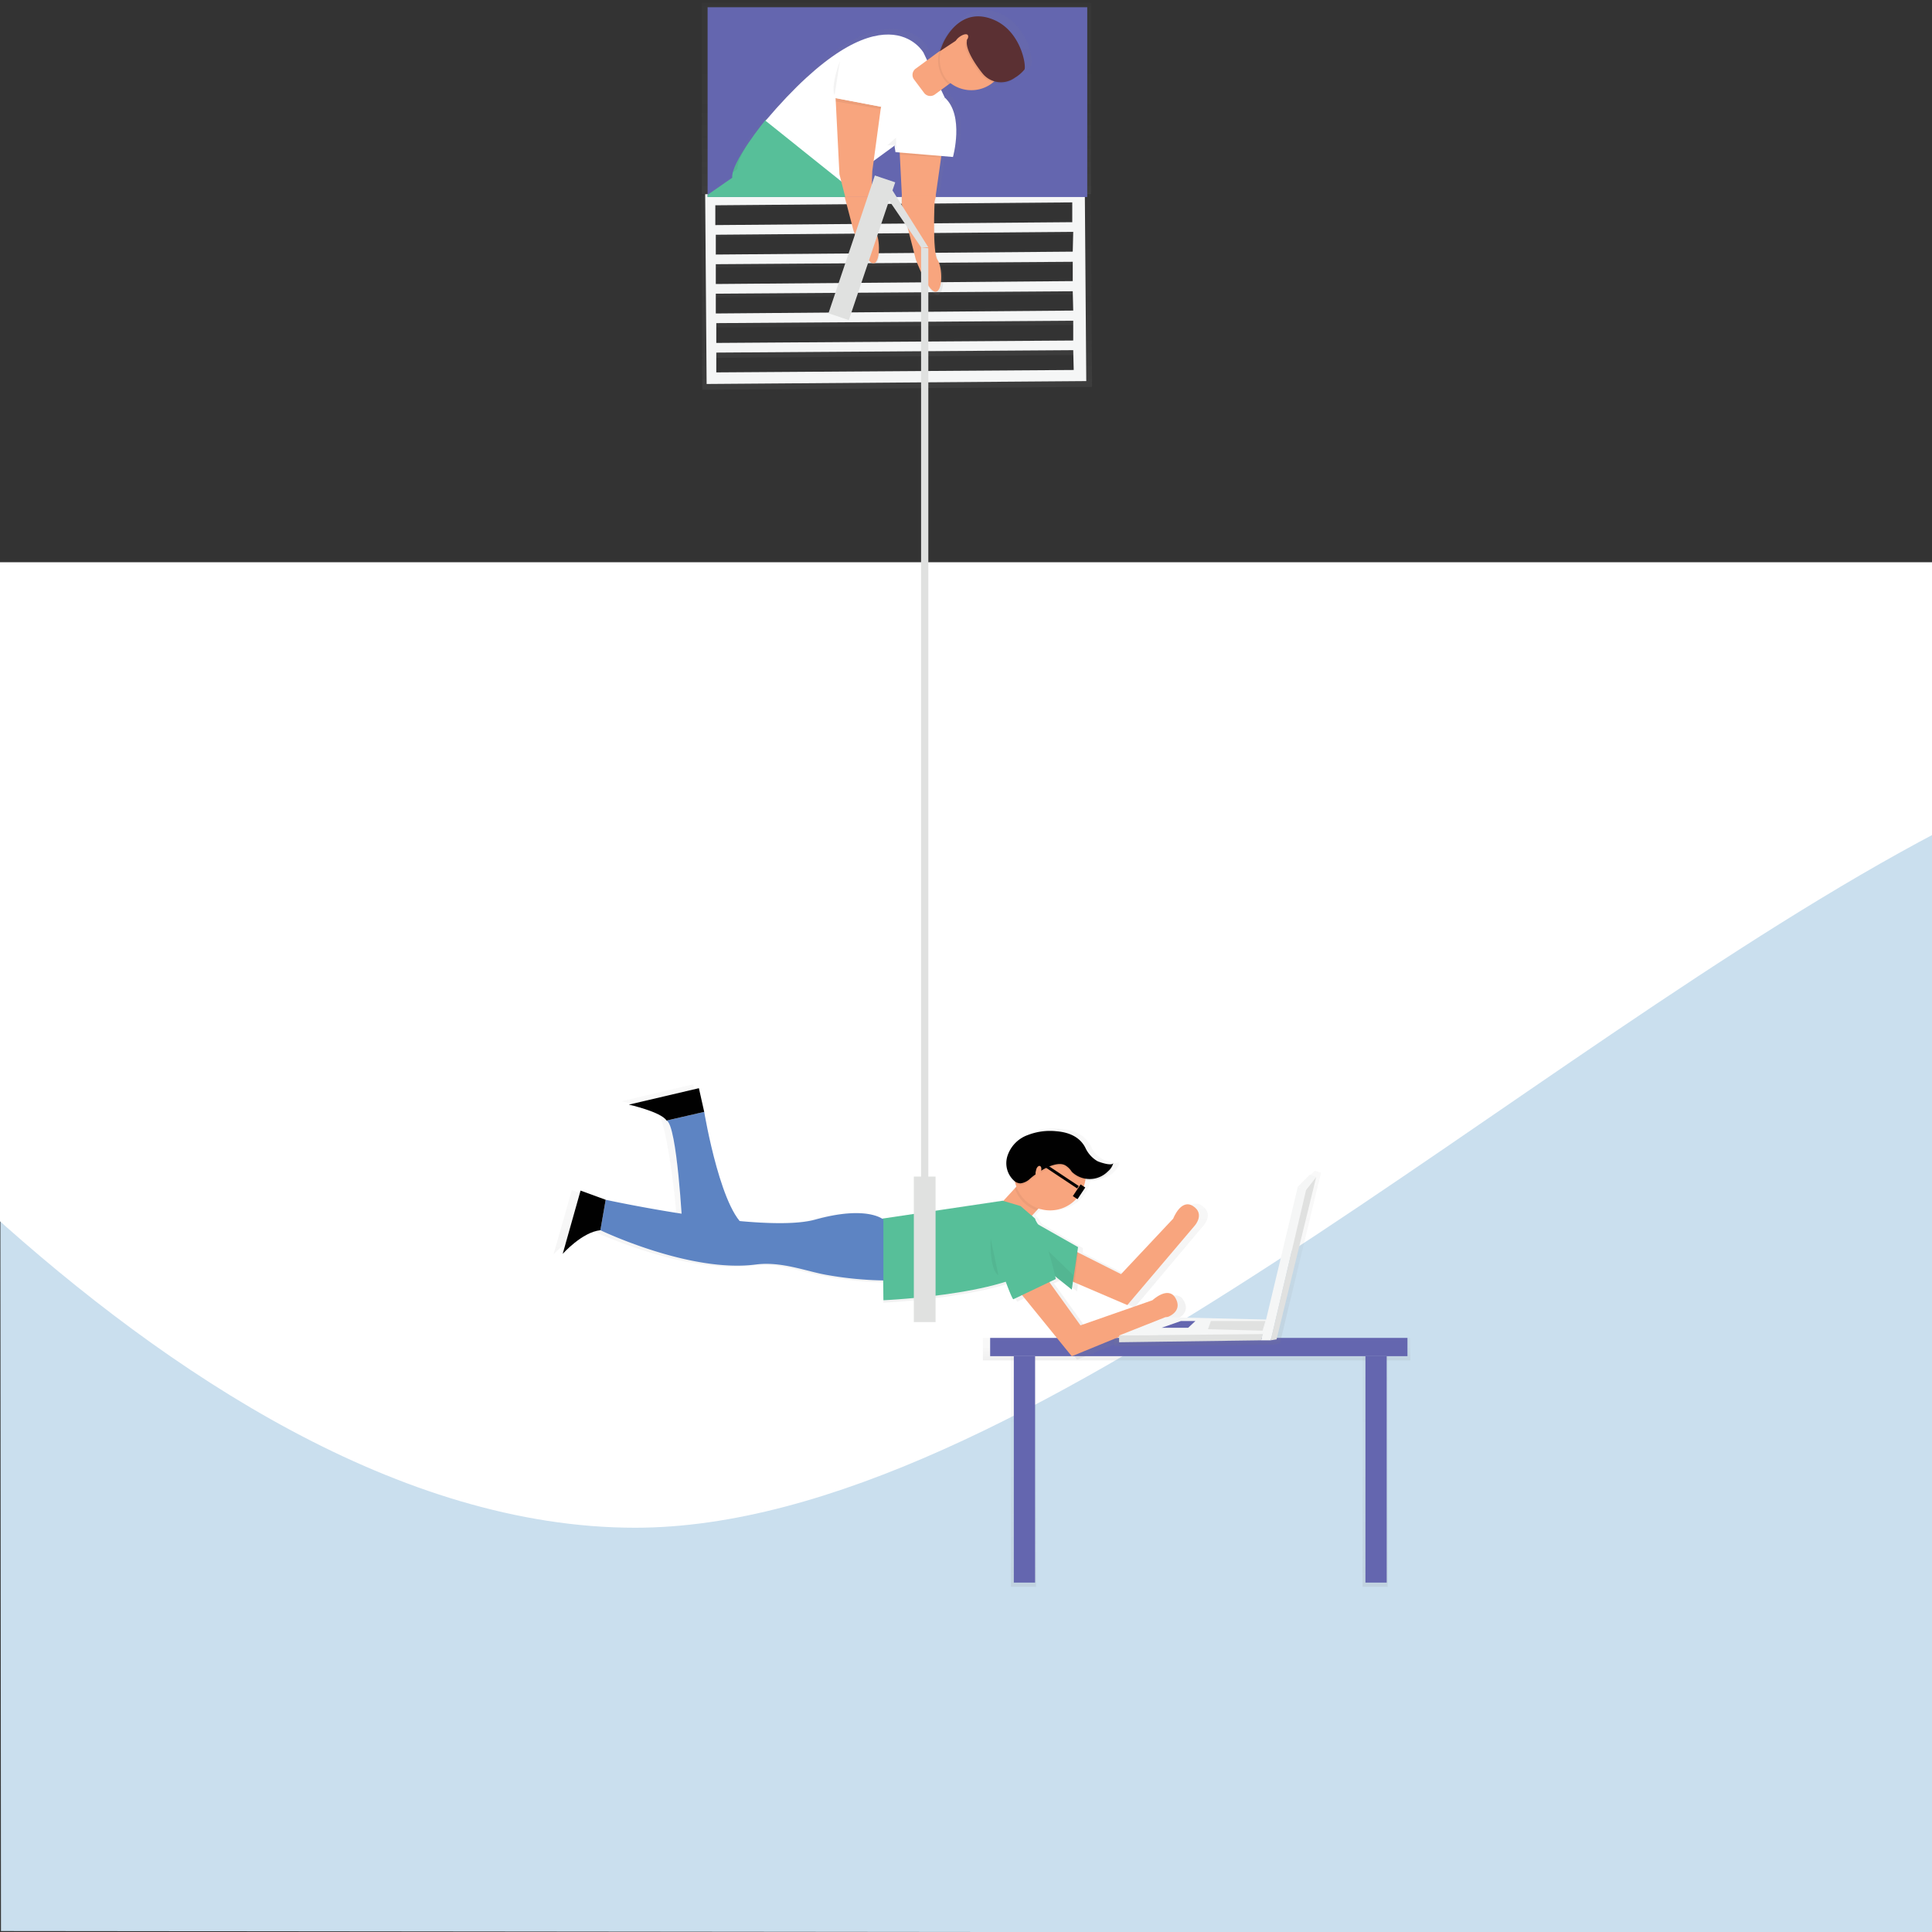 <svg id="b083947d-a7ec-4e6d-a641-ac64bc4859b1" data-name="Layer 1" xmlns="http://www.w3.org/2000/svg" xmlns:xlink="http://www.w3.org/1999/xlink" viewBox="0 0 400 400"><rect x="0" y="0" width="400" height="400" fill="#333333" stroke="none"/><defs><style>.b45f7831-481b-4be7-990c-1738bc9e6493{fill:none;}.ff7fbd6a-96ee-4056-acc2-a77f25a2f753{fill:#cadfee;}.a06eabc2-fecd-41cc-9c05-216a9df52ad3{fill:#fff;}.a04a5619-33c9-4203-9547-79220faa6856,.a1530de8-99ac-4f5e-ba19-c13190f686a8{opacity:0.5;}.a1530de8-99ac-4f5e-ba19-c13190f686a8,.aaa8e931-29f8-4c97-872b-7a7901e8b81f{isolation:isolate;}.a1530de8-99ac-4f5e-ba19-c13190f686a8{fill:url(#a91768d8-50b7-464e-aa66-0074fcb1ef7b);}.a972211c-3d4c-4952-9c51-f0cb54e9e1fa{fill:url(#e3ea03eb-4c33-45b2-b6ce-a1d82e3d0518);}.a9c3d175-a331-4a8f-88e8-f088554e1508{fill:#f5f6f6;}.b8f94f79-f667-4542-a204-979e572ef6c7{fill:#6466af;}.f0ff2700-9ffa-4bc9-8833-c2ad69c7d6f6{clip-path:url(#fe86f820-4974-4978-a3ce-265cdeefe3cf);}.b720f7ed-152a-4dc9-b8ca-e09248ed685f{fill:url(#af3771e5-eb6e-4b47-aade-0da367dde3ef);}.a2f6db24-c2a1-4495-848a-b4f21380a574{fill:url(#b739d590-9cac-4154-ba1a-7bd9bf949f80);}.b88a6480-381c-4d3e-8de2-a9158c60b9bb{fill:#f8a57e;}.fc27e3ea-c5c2-4db4-a1c9-f6b5db3916f0{fill:#57bf99;}.a73f7804-c8bd-4f20-9449-a6e08ad98843,.aaa8e931-29f8-4c97-872b-7a7901e8b81f{fill:#010101;}.aaa8e931-29f8-4c97-872b-7a7901e8b81f,.fb35da45-1d91-4b76-bb51-7a7938d1f93f{opacity:0.05;}.ff8dc8f8-f4cb-4b55-99c5-3f46828b2543{fill:#5b3033;}.ea58b357-af28-4182-a1bd-059d0413642f{fill:url(#ad84fb8f-11a3-4392-b527-2a7ddd718a21);}.f20a8c1a-62b6-401d-af71-3485cf244e92{fill:url(#aa46aaf5-d548-4d20-bd4e-563453731512);}.bd284908-9dd5-4914-9b1d-7225ea9d737d{fill:url(#f7a6074a-3276-4fd4-8e3a-2aa8c55b2cbe);}.ba142967-e8da-467c-b36e-3cf8f9830f83{fill:url(#ee20ee35-f3fa-4cb2-b3af-0b31d01eab58);}.bfeaa1e4-26e8-4d87-8b96-7f11f645e7f4{fill:#5d84c3;}.e30a8699-9005-43a8-87b7-86a8f8eb98c6{fill:#e0e1e0;}.bf8dfdac-23d5-4ade-bd82-5f8e4c1aa372{fill:url(#b6866ccb-949a-436c-a231-73da7a325793);}.b5bb9e69-c63b-4110-8f68-1ca503e80a4f{fill:url(#b2a4ec9b-34c7-43bf-a504-9abbe89c4e8f);}.bec75c11-2747-4ee1-81ba-03786da6ce55{fill:url(#ee2fa61b-8b12-460f-aee3-472e6fc91740);}</style><linearGradient id="a91768d8-50b7-464e-aa66-0074fcb1ef7b" x1="185.61" y1="361.81" x2="185.61" y2="401.39" gradientTransform="matrix(1, 0, 0, -1, 0, 402)" gradientUnits="userSpaceOnUse"><stop offset="0" stop-color="#818181" stop-opacity="0.25"/><stop offset="0.54" stop-color="#818181" stop-opacity="0.12"/><stop offset="1" stop-color="#818181" stop-opacity="0.1"/></linearGradient><linearGradient id="e3ea03eb-4c33-45b2-b6ce-a1d82e3d0518" x1="488.06" y1="204.29" x2="488.06" y2="245.07" gradientTransform="matrix(0.99, 0, 0, -1, -297.57, 284.96)" xlink:href="#a91768d8-50b7-464e-aa66-0074fcb1ef7b"/><clipPath id="fe86f820-4974-4978-a3ce-265cdeefe3cf"><rect id="b4c53248-9ff5-4c35-a8ce-10828160ce55" data-name="SVGID" class="b45f7831-481b-4be7-990c-1738bc9e6493" x="146.5" y="1.5" width="78.6" height="39.29"/></clipPath><linearGradient id="af3771e5-eb6e-4b47-aade-0da367dde3ef" x1="116.15" y1="330.09" x2="116.15" y2="342.31" xlink:href="#a91768d8-50b7-464e-aa66-0074fcb1ef7b"/><linearGradient id="b739d590-9cac-4154-ba1a-7bd9bf949f80" x1="468.8" y1="193.24" x2="468.8" y2="282.94" gradientTransform="matrix(1, 0, 0, -1, -302.98, 285)" xlink:href="#a91768d8-50b7-464e-aa66-0074fcb1ef7b"/><linearGradient id="ad84fb8f-11a3-4392-b527-2a7ddd718a21" x1="481.44" y1="230.25" x2="481.44" y2="244.24" gradientTransform="matrix(1, 0, 0, -1, -302.98, 285)" xlink:href="#a91768d8-50b7-464e-aa66-0074fcb1ef7b"/><linearGradient id="aa46aaf5-d548-4d20-bd4e-563453731512" x1="493.83" y1="223.99" x2="493.83" y2="244.52" gradientTransform="matrix(1, 0, 0, -1, -302.98, 285)" xlink:href="#a91768d8-50b7-464e-aa66-0074fcb1ef7b"/><linearGradient id="f7a6074a-3276-4fd4-8e3a-2aa8c55b2cbe" x1="247.75" y1="120.36" x2="247.75" y2="125.01" xlink:href="#a91768d8-50b7-464e-aa66-0074fcb1ef7b"/><linearGradient id="ee20ee35-f3fa-4cb2-b3af-0b31d01eab58" x1="485.32" y1="3.47" x2="485.32" y2="60.45" gradientTransform="matrix(1, 0, 0, -1, -302.98, 285)" xlink:href="#a91768d8-50b7-464e-aa66-0074fcb1ef7b"/><linearGradient id="b6866ccb-949a-436c-a231-73da7a325793" x1="252.12" y1="123.27" x2="252.12" y2="159.65" xlink:href="#a91768d8-50b7-464e-aa66-0074fcb1ef7b"/><linearGradient id="b2a4ec9b-34c7-43bf-a504-9abbe89c4e8f" x1="211.95" y1="73.5" x2="211.95" y2="121.23" xlink:href="#a91768d8-50b7-464e-aa66-0074fcb1ef7b"/><linearGradient id="ee2fa61b-8b12-460f-aee3-472e6fc91740" x1="284.71" y1="73.5" x2="284.71" y2="121.23" xlink:href="#a91768d8-50b7-464e-aa66-0074fcb1ef7b"/></defs><polygon class="ff7fbd6a-96ee-4056-acc2-a77f25a2f753" points="401.7 400.2 0.2 399.8 0 152.8 401.5 153.2 401.7 400.2"/><path class="a06eabc2-fecd-41cc-9c05-216a9df52ad3" d="M-2.4,116.4V250.7c37.3,33.8,85.3,65.6,133.9,65.6,79.8,0,184.1-99.1,270-144.2V116.4Z"/><rect class="a1530de8-99ac-4f5e-ba19-c13190f686a8" x="145.3" y="0.6" width="80.6" height="39.58"/><g class="a04a5619-33c9-4203-9547-79220faa6856"><path class="a972211c-3d4c-4952-9c51-f0cb54e9e1fa" d="M145.2,40.5l.2,40.2,80.7-.6-.3-40.2Zm78.2,37.2-75.9.6V74.1l75.8-.6Zm-.1-6.3-75.8.6V67.8l75.8-.5Zm0-6.2-75.9.6V61.6l75.8-.6Zm-.1-6.2-75.8.5V55.4l75.8-.6Zm0-6.3-75.9.6V49.1l75.9-.5Zm-.1-6.2-75.8.5V42.9l75.8-.6Z"/></g><path class="a9c3d175-a331-4a8f-88e8-f088554e1508" d="M146,40.2l.3,39.3,78.6-.6-.3-39.3Zm76.3,36.4-74,.5V73l73.9-.5Zm-.1-6.1-73.9.5V66.9l73.9-.5Zm0-6.2-74,.6V60.8l73.9-.5Zm-.1-6.1-73.9.6V54.7l73.9-.5Zm0-6.1-73.9.6V48.6l74-.6ZM222,46l-73.9.6V42.5l73.9-.6Z"/><rect id="bb01c6bf-c722-4ada-b122-4cf0a11962c5" data-name="c2f262c5-432c-497c-b342-014b49715688" class="b8f94f79-f667-4542-a204-979e572ef6c7" x="146.5" y="1.5" width="78.6" height="39.29"/><g class="f0ff2700-9ffa-4bc9-8833-c2ad69c7d6f6"><g class="a04a5619-33c9-4203-9547-79220faa6856"><polygon class="b720f7ed-152a-4dc9-b8ca-e09248ed685f" points="118.9 71.9 120.2 71 119.5 63 117.9 59.7 112.1 61.9 118.9 71.9"/><path class="a2f6db24-c2a1-4495-848a-b4f21380a574" d="M207.5,3c-3.5-1.7-6.2-.9-8,.5a11.9,11.9,0,0,0-3.8,4.9l-.5,1.3h0l-2.4,1.8-.7-1.7s-8.5-15.1-33.6,14.4h-.1s-2.1,2.6-4.1,5.5l-.2.4-.2.2v.3l-.2.2V31l-.2.2-.2.3V32l-.2.2v.3l-.2.3v1.1l-.2.4h0a.4.4,0,0,0-.1.3h-.1c0,.1-.1.2-.1.4h0a2.2,2.2,0,0,0-.1,1.1L117.9,59.7l1.8,3.7s23.9-9.5,40.2-19.8l-.7,14.5h0V59s-14.9,12.3-18.8,18.6l-6.6,3.9,6.9,10.3,1.7-1.2,1-8.2,27.3-21.9s5.2-9.5,5.3-17.4l1.1,4.3s2.4,6.7,4.1,7,1.7-5.2.5-6.8-.6-12.5-.6-12.5l.3-2.2,4.3-3.1h.1l.3,1.3h.8v.4h0l.5,10.4,3,11.7s2.4,6.7,4.1,6.9,1.7-5.2.5-6.8-.6-12.4-.6-12.4l1.3-9.1h0v-.2l2.5.2s2.5-8.8-1.7-12.7l-.8-1.6,1.6-1.2h0l.3-.2a7.3,7.3,0,0,0,10.1,0,5.8,5.8,0,0,0,3.4-.9l.6-.5a6.1,6.1,0,0,0,1.8-1.5C214,12.7,213,5.7,207.5,3Z"/></g><path class="b88a6480-381c-4d3e-8de2-a9158c60b9bb" d="M186,26.2l.8,15.8,2.9,11.4s2.4,6.5,4,6.7,1.6-5,.5-6.6-.6-12.1-.6-12.1L195.5,28Z"/><path class="a06eabc2-fecd-41cc-9c05-216a9df52ad3" d="M185,28.9l.4,2.6,11.9,1s2.4-8.6-1.7-12.3Z"/><path class="fc27e3ea-c5c2-4db4-a1c9-f6b5db3916f0" d="M158.6,24.7s-7.3,8.9-7,12.1L119.2,59.3l1.7,3.6s23.3-9.2,39.1-19.2l-.7,14.9s-14.5,12-18.2,18.1l2.9,4.7,26.5-21.3s7.9-14.4,4.1-22.2Z"/><polygon class="a73f7804-c8bd-4f20-9449-a6e08ad98843" points="113.6 61.5 119.2 59.3 120.7 62.5 121.4 70.3 120.2 71.2 113.6 61.5"/><polygon class="a73f7804-c8bd-4f20-9449-a6e08ad98843" points="141.1 76.7 134.6 80.4 141.4 90.4 143 89.3 144 81.3 141.1 76.7"/><path class="a06eabc2-fecd-41cc-9c05-216a9df52ad3" d="M195.6,20.2l-4.4-9.3S182.9-3.8,158.5,25l16.1,12.9L185,30.3Z"/><path class="b88a6480-381c-4d3e-8de2-a9158c60b9bb" d="M199,7.4l3.9,5.3h0l-9.4,6.9a1.6,1.6,0,0,1-2.2-.4h0l-2.1-2.8a1.6,1.6,0,0,1,.4-2.2h0L199,7.3Z"/><path class="aaa8e931-29f8-4c97-872b-7a7901e8b81f" d="M194.5,10.6a6.8,6.8,0,0,0,1.9,6.9l4-2.9-3.9-5.4Z"/><path class="b88a6480-381c-4d3e-8de2-a9158c60b9bb" d="M197.5,6.5a7.1,7.1,0,0,1,9.8,1.6,7.1,7.1,0,0,1-11.4,8.3A7.1,7.1,0,0,1,197.5,6.5Z"/><path class="aaa8e931-29f8-4c97-872b-7a7901e8b81f" d="M198.4,8.1l-4.1,2.7.5-1.3s3.3-8.7,11.1-5c5.3,2.6,6.3,9.4,5.9,10.2a7.7,7.7,0,0,1-2,1.7,5,5,0,0,1-6.6-.9c-1.3-1.6-3.7-5-3.3-6.9h0c-.4-.7-.9-1-1.6-.5Z"/><path class="ff8dc8f8-f4cb-4b55-99c5-3f46828b2543" d="M198.7,7.9l-4.1,2.7.5-1.3s3.3-8.7,11.1-5c5.3,2.6,6.3,9.4,5.9,10.1a7.7,7.7,0,0,1-2,1.7,4.9,4.9,0,0,1-6.6-.8c-1.3-1.6-3.7-5-3.3-6.9h0c-.4-.7-.9-1-1.6-.5Z"/><path class="b88a6480-381c-4d3e-8de2-a9158c60b9bb" d="M198.7,7.6c.7-.5,1.5-.7,1.7-.3s-.1,1-.8,1.5-1.4.7-1.7.3S198,8.1,198.7,7.6Z"/><polygon class="aaa8e931-29f8-4c97-872b-7a7901e8b81f" points="183.7 30.1 185.5 28.5 185.6 31 185.2 30 183.7 30.1"/><polygon class="aaa8e931-29f8-4c97-872b-7a7901e8b81f" points="186.2 31.6 186.3 32 194.8 32.6 194.9 32.3 186.2 31.6"/><g class="fb35da45-1d91-4b76-bb51-7a7938d1f93f"><path class="a73f7804-c8bd-4f20-9449-a6e08ad98843" d="M154.6,30.1a23.2,23.2,0,0,0-2.9,5.6l1-.7C152.6,33.9,153.5,32,154.6,30.1Z"/><path class="a73f7804-c8bd-4f20-9449-a6e08ad98843" d="M160.4,56.9l.7-15C145.3,52,122,61.1,122,61.1l-1.1,1.8s23.2-9.2,39.1-19.2l-.7,14.1Z"/></g><path class="b88a6480-381c-4d3e-8de2-a9158c60b9bb" d="M173,20.3l.8,15.8,2.9,11.3s2.4,6.5,4,6.8,1.6-5.1.5-6.7-.6-12.1-.6-12.1l1.8-13.3Z"/><path class="aaa8e931-29f8-4c97-872b-7a7901e8b81f" d="M173.9,12.6s-2,5.3-1.1,7.1"/><polygon class="aaa8e931-29f8-4c97-872b-7a7901e8b81f" points="173 20 173 21 182.4 22.6 182.5 21.8 173 20"/><polygon class="a06eabc2-fecd-41cc-9c05-216a9df52ad3" points="175.1 12 172.9 20.3 182.4 22.1 184.9 11.6 175.1 12"/></g><g class="a04a5619-33c9-4203-9547-79220faa6856"><path class="ea58b357-af28-4182-a1bd-059d0413642f" d="M174.8,40.8l1.9,7s2.4,6.7,4.1,6.9,1.7-5.1.5-6.7-.8-4.2-.8-7.2Z"/></g><path class="b88a6480-381c-4d3e-8de2-a9158c60b9bb" d="M174.9,40.8l1.8,6.9s2.4,6.5,4,6.8,1.6-5.1.5-6.7-.8-4.1-.7-7Z"/><g class="a04a5619-33c9-4203-9547-79220faa6856"><path class="f20a8c1a-62b6-401d-af71-3485cf244e92" d="M193.9,40.5h-7.4v1.9L189.7,54s2.4,6.7,4.2,7,1.7-5.2.5-6.8-.6-12.5-.6-12.5Z"/></g><path class="b88a6480-381c-4d3e-8de2-a9158c60b9bb" d="M193.8,40.5h-7.1v1.8l2.9,11.4s2.4,6.5,4,6.7,1.6-5,.5-6.6-.6-12.1-.6-12.1Z"/><g class="a04a5619-33c9-4203-9547-79220faa6856"><rect class="bd284908-9dd5-4914-9b1d-7225ea9d737d" x="203.5" y="277" width="88.5" height="4.66"/></g><rect class="b8f94f79-f667-4542-a204-979e572ef6c7" x="205" y="277" width="86.4" height="3.78"/><g class="a04a5619-33c9-4203-9547-79220faa6856"><path class="ba142967-e8da-467c-b36e-3cf8f9830f83" d="M223.2,265.7l.4.2h0l11.3,4.8,14.3-17s2.2-2.4-.4-4.1-4.2,2.6-4.2,2.6l-11.1,11.9-9.3-4.7v-1l-8.5-5-.6-.9v-.2l-.5-.4-.2-.3,1.4-1.5a7.6,7.6,0,0,0,9.7-4.7,5,5,0,0,0,.3-1.3,3.4,3.4,0,0,0,2,0,5.2,5.2,0,0,0,4-3.2l-.3.2.3-.6c-.3.7-3-.2-3.5-.5a5.7,5.7,0,0,1-2.5-2.8c-1.3-2.4-3.6-3.3-6.3-3.5a13.7,13.7,0,0,0-6,.8,7.4,7.4,0,0,0-4.2,4.1,7.5,7.5,0,0,0-.3,2,5,5,0,0,0,1.6,4l.3.2a6.4,6.4,0,0,1,.2.7l-.4.3h0l-2.4,2.6h-.1l-25.6,3.9h0c-.8-.5-4.7-2.5-14.3.2-3.6,1-9.7.9-16.2.3-4.5-5.7-7.4-23.3-7.4-23.3l-1.2-5L128.7,228s6.9,1.5,8,3.4,2.9,13.7,3.3,19.8c-8.9-1.4-16.2-2.9-16.2-2.9l-5.4-1.9-3.8,13.3s4.2-4.5,8-4.9c0,0,19.1,9.1,33.2,7.2,5.5-.7,10.8,1.6,15.3,2.3a77.4,77.4,0,0,0,11.8,1.2v4.2s15.7-.7,26.1-4a15.6,15.6,0,0,0,1.6,3.8l1.9-.9L223,281.5l20.6-8.4s3-1.1,1.5-3.8-4.9.4-4.9.4L224.9,275l-6.4-8.9h0l-.3-.4,1.4-.6-.2-.6,3.6,2.9Z"/></g><polygon class="b88a6480-381c-4d3e-8de2-a9158c60b9bb" points="210.8 254.8 206.1 250.4 213.9 241.9 218.6 246.3 210.8 254.8"/><path class="aaa8e931-29f8-4c97-872b-7a7901e8b81f" d="M213.5,242.3l-3.4,3.7a7.3,7.3,0,0,0,4.5,4.6l3.6-3.9Z"/><path class="b88a6480-381c-4d3e-8de2-a9158c60b9bb" d="M214.5,262.1l18.9,8.1,14-16.5s2.1-2.4-.4-4-4.1,2.6-4.1,2.6l-10.8,11.5-13.7-6.9Z"/><polygon class="fc27e3ea-c5c2-4db4-a1c9-f6b5db3916f0" points="213.5 252.7 223.2 258.2 221.9 267 212.8 259.7 213.5 252.7"/><path class="b88a6480-381c-4d3e-8de2-a9158c60b9bb" d="M217.4,235.8a7.4,7.4,0,1,1-7.4,7.4A7.4,7.4,0,0,1,217.4,235.8Z"/><path class="fc27e3ea-c5c2-4db4-a1c9-f6b5db3916f0" d="M211.3,249.7l-3.7-1.1-24.9,3.7.2,16.9s30.3-1.3,33.6-9.1l-2.2-7.8Z"/><polygon class="aaa8e931-29f8-4c97-872b-7a7901e8b81f" points="213.1 260 221.9 267 222.2 264 213.5 255.6 213.1 260"/><path class="bfeaa1e4-26e8-4d87-8b96-7f11f645e7f4" d="M182.9,252.5s-3.3-3-14.1,0-43.4-4.1-43.4-4.1l-1.1,6.3s18.5,8.9,32.2,7.1c5.4-.7,10.6,1.5,14.9,2.2a73.4,73.4,0,0,0,11.5,1.1Z"/><path class="a73f7804-c8bd-4f20-9449-a6e08ad98843" d="M125.4,248.4l-5.2-1.9-3.7,13.1s4-4.5,7.8-4.9Z"/><path class="bfeaa1e4-26e8-4d87-8b96-7f11f645e7f4" d="M138,232l7.8-1.8s3.7,22.3,9.3,24.1H141.3S140.2,232.8,138,232Z"/><path class="a73f7804-c8bd-4f20-9449-a6e08ad98843" d="M145.8,230.2l-1.1-4.9-14.5,3.4s6.7,1.5,7.8,3.3Z"/><path class="aaa8e931-29f8-4c97-872b-7a7901e8b81f" d="M218.6,234.6a12.6,12.6,0,0,0-5.8.7,7.2,7.2,0,0,0-4.1,4.1,4.9,4.9,0,0,0,1.2,5.4,3.5,3.5,0,0,0,1.4.6,3.7,3.7,0,0,0,2-1.1A20.6,20.6,0,0,1,217,242a3.9,3.9,0,0,1,3.6-.3,5,5,0,0,1,1.3,1.2,5.3,5.3,0,0,0,7.5,0,4.5,4.5,0,0,0,1.1-1.7c-.3.7-2.9-.3-3.3-.5a5.9,5.9,0,0,1-2.5-2.7C223.5,235.7,221.2,234.8,218.6,234.6Z"/><path class="a73f7804-c8bd-4f20-9449-a6e08ad98843" d="M218.6,234.2a12.6,12.6,0,0,0-5.8.8,6.8,6.8,0,0,0-4.1,4,4.9,4.9,0,0,0,1.2,5.4,2,2,0,0,0,1.4.6,3.5,3.5,0,0,0,2-1,16.7,16.7,0,0,1,3.7-2.4c1.2-.5,2.6-.9,3.6-.3a4,4,0,0,1,1.3,1.3,5.3,5.3,0,0,0,7.5-.1,3.4,3.4,0,0,0,1.1-1.7c-.3.7-2.9-.2-3.3-.4a6.2,6.2,0,0,1-2.5-2.8C223.5,235.3,221.2,234.4,218.6,234.2Z"/><path class="b88a6480-381c-4d3e-8de2-a9158c60b9bb" d="M214.5,242.3c.1-.6.5-1,.8-.9s.4.6.2,1.2-.5,1-.8.9S214.3,242.9,214.5,242.3Z"/><polygon class="aaa8e931-29f8-4c97-872b-7a7901e8b81f" points="211.6 268.1 211.9 268.4 217.5 265.7 217.2 265.4 211.6 268.1"/><polygon class="aaa8e931-29f8-4c97-872b-7a7901e8b81f" points="223 259.2 222.1 265.3 222.5 265.5 223.2 259.3 223 259.2"/><rect class="e30a8699-9005-43a8-87b7-86a8f8eb98c6" x="189.2" y="243.6" width="4.5" height="30.12"/><rect class="e30a8699-9005-43a8-87b7-86a8f8eb98c6" x="163.3" y="49" width="30.1" height="4.45" transform="translate(73 204) rotate(-71.4)"/><polygon class="e30a8699-9005-43a8-87b7-86a8f8eb98c6" points="192.2 248.4 190.7 248.4 190.7 51.2 192.2 51.4 192.2 248.4"/><path class="b88a6480-381c-4d3e-8de2-a9158c60b9bb" d="M208.9,264.8l13,16,20-8.2s3-1.1,1.5-3.8-4.8.4-4.8.4l-14.9,5.2-9-12.5Z"/><path class="fc27e3ea-c5c2-4db4-a1c9-f6b5db3916f0" d="M203.5,251.6s5.6,17.1,6.3,17.4l8.8-4.2s-2.5-11.6-5.3-13.3S203.9,250.1,203.5,251.6Z"/><path class="aaa8e931-29f8-4c97-872b-7a7901e8b81f" d="M205.1,256.4s-.3,6.5,1.6,7.6"/><g class="a04a5619-33c9-4203-9547-79220faa6856"><polygon class="bf8dfdac-23d5-4ade-bd82-5f8e4c1aa372" points="272.2 242.4 269.5 245 262.6 273.9 262.5 273.8 240.8 273.3 230.7 277.3 230.7 278.7 261.5 278.4 263.6 278.4 265 278.1 273.5 242.8 272.2 242.4"/></g><polygon class="a9c3d175-a331-4a8f-88e8-f088554e1508" points="271.2 243.2 268.7 245.7 270.4 246.4 272.5 243.7 271.2 243.2"/><polygon class="a9c3d175-a331-4a8f-88e8-f088554e1508" points="268.7 245.7 270.4 246.4 263.1 277.5 261.1 277.5 268.7 245.7"/><polygon class="e30a8699-9005-43a8-87b7-86a8f8eb98c6" points="263.1 277.5 264.3 277.3 272.5 243.7 270.4 246.4 263.1 277.5"/><polygon class="e30a8699-9005-43a8-87b7-86a8f8eb98c6" points="231.7 276.5 231.7 277.9 261.1 277.5 261.5 276 231.7 276.5"/><polyline class="a9c3d175-a331-4a8f-88e8-f088554e1508" points="262.2 273.2 262 273.2 241.3 272.7 231.7 276.5 261.5 276.2"/><polygon class="e30a8699-9005-43a8-87b7-86a8f8eb98c6" points="250.1 275.2 250.7 273.5 262 273.5 261.4 275.5 250.1 275.2"/><polygon class="b8f94f79-f667-4542-a204-979e572ef6c7" points="240.5 274.9 244.5 273.5 247.5 273.5 246 274.9 240.5 274.9"/><g class="a04a5619-33c9-4203-9547-79220faa6856"><rect class="b5bb9e69-c63b-4110-8f68-1ca503e80a4f" x="209.3" y="280.8" width="5.2" height="47.73"/></g><g class="a04a5619-33c9-4203-9547-79220faa6856"><rect class="bec75c11-2747-4ee1-81ba-03786da6ce55" x="282.1" y="280.8" width="5.2" height="47.73"/></g><rect class="b8f94f79-f667-4542-a204-979e572ef6c7" x="209.9" y="280.8" width="4.4" height="46.86"/><rect class="b8f94f79-f667-4542-a204-979e572ef6c7" x="282.7" y="280.8" width="4.4" height="46.86"/><polygon class="e30a8699-9005-43a8-87b7-86a8f8eb98c6" points="190.7 51.2 184 41.4 184.7 39.3 192.2 51.2 190.7 51.2"/><rect class="a73f7804-c8bd-4f20-9449-a6e08ad98843" x="222" y="246.2" width="2.9" height="1.16" transform="translate(-105.8 296.3) rotate(-56.4)"/><rect class="a73f7804-c8bd-4f20-9449-a6e08ad98843" x="219.4" y="239.3" width="0.6" height="8.62" transform="translate(-104.9 291.6) rotate(-56.4)"/></svg>